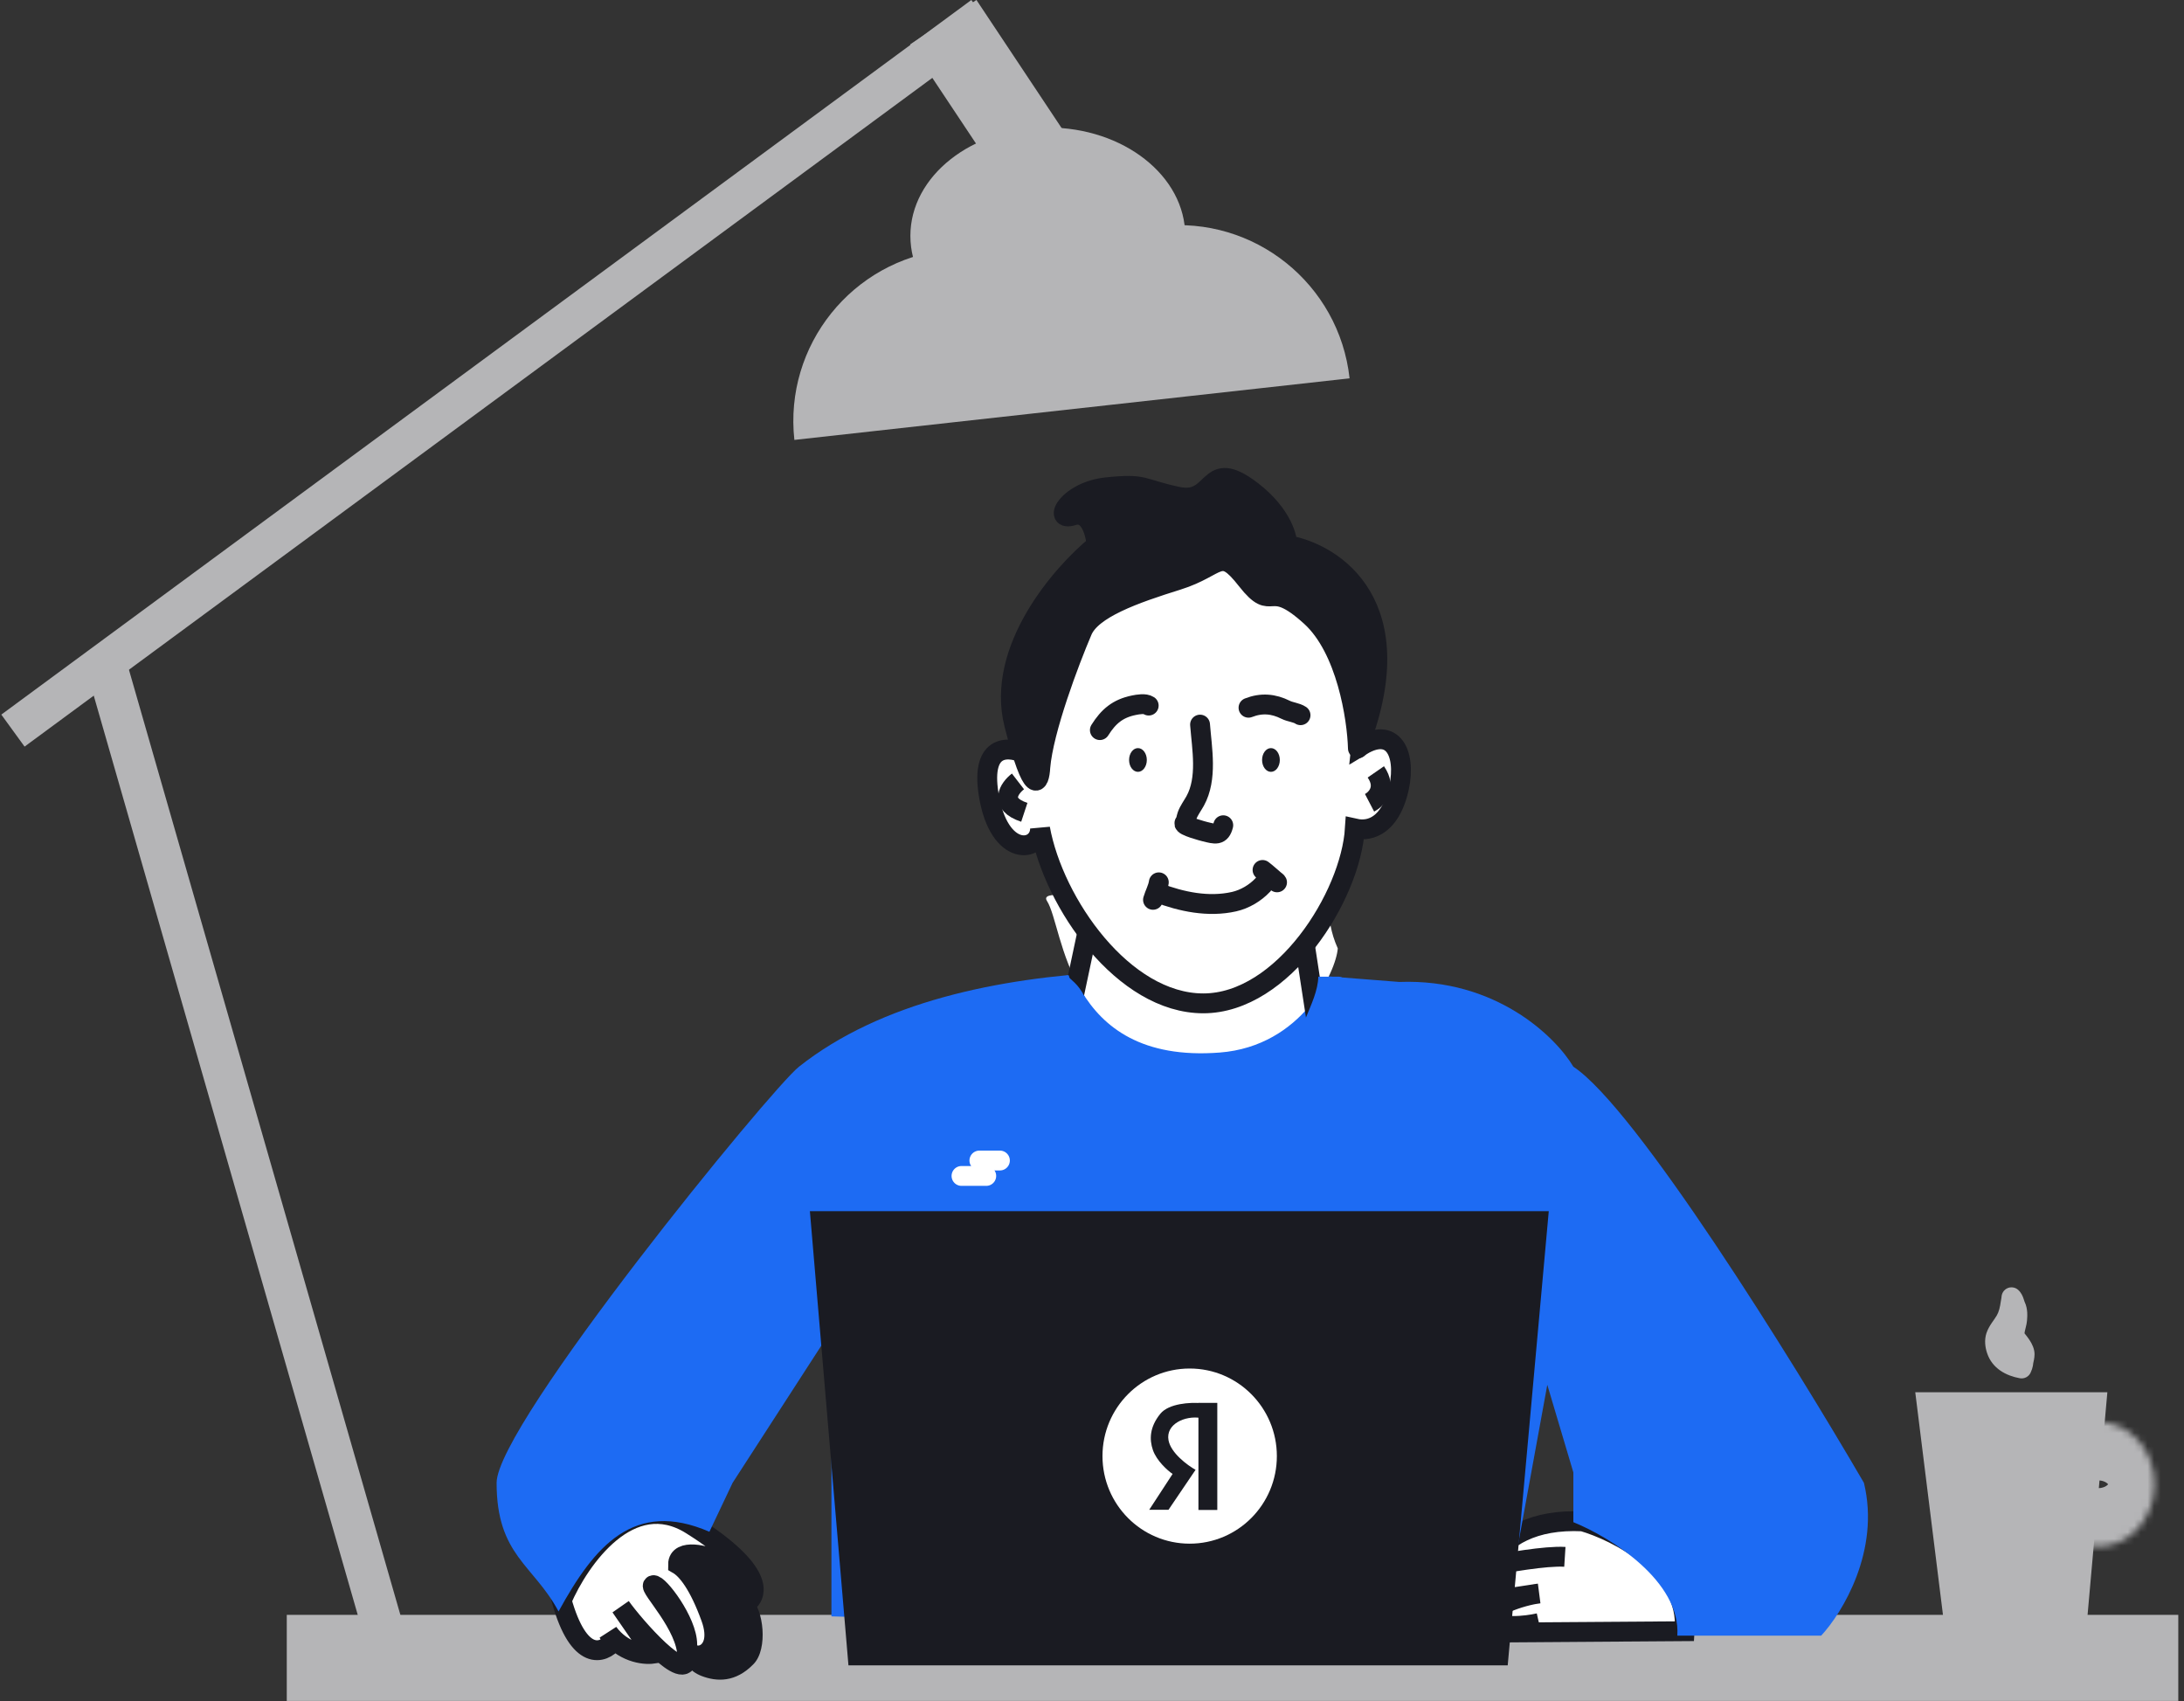 <svg width="330" height="257" viewBox="0 0 330 257" fill="none" xmlns="http://www.w3.org/2000/svg">
<rect x="0" y="0" width="330" height="257" fill="#333333" stroke="none"/>
<rect width="6.193" height="161.056" transform="matrix(0.96 -0.279 0.276 0.961 13.008 101.074)" fill="#B5B5B7"/>
<rect width="5.977" height="182.073" transform="matrix(0.588 0.809 -0.805 0.593 146.768 0)" fill="#B5B5B7"/>
<rect width="12.074" height="34.922" transform="matrix(-0.83 0.557 -0.554 -0.833 166.883 29.082)" fill="#B5B5B7"/>
<ellipse cx="158.324" cy="35.64" rx="20.766" ry="16.371" fill="#B5B5B7"/>
<path d="M120.028 66.466C118.458 52.186 128.761 39.326 143.04 37.743L175.224 34.175C189.503 32.591 202.351 42.885 203.92 57.165L120.028 66.466Z" fill="#B5B5B7"/>
<ellipse cx="176.631" cy="216.411" rx="15.853" ry="15.922" fill="white"/>
<rect x="178.225" y="206.734" width="3.43" height="19.471" fill="#1A1B22"/>
<path d="M172.78 226.171H169.275L173.526 219.656C172.631 219.057 170.618 217.26 169.946 215.313C169.275 213.365 169.35 211.119 171.289 208.722C172.84 206.805 176.806 206.626 178.596 206.775V209.471C175.762 209.022 172.258 210.595 172.78 213.515C173.197 215.852 176.235 218.083 177.701 218.907L172.78 226.171Z" fill="#1A1B22"/>
<rect x="43.33" y="243.992" width="285.807" height="13.007" fill="#B5B5B7"/>
<path d="M228.881 236.818C228.955 236.444 229.685 235.562 232.007 235.023" stroke="#1A1B22" stroke-width="3"/>
<path d="M113.888 251.395C116.079 249.11 115.347 243.108 113.521 241.57C114.434 239.885 114.663 236.34 108.271 235.637C101.88 234.933 99.826 236.662 99.598 237.614L103.022 250.36C103.25 251.02 104.163 252.514 105.989 253.217C108.271 254.096 111.149 254.252 113.888 251.395Z" fill="#1A1B22"/>
<path d="M102.458 236.367C103.799 237.146 105.606 239.421 107.415 244.406C109.677 250.637 103.843 251.432 103.843 248.477C103.843 244.959 99.442 239.247 98.688 239.507C97.934 239.766 103.843 245.598 103.843 250.271C103.843 254.846 95.77 245.589 93.78 242.761L98.688 249.858C97.176 250.071 94.086 249.62 91.914 246.701L92.655 248.041C91.147 249.858 87.477 251.156 84.863 241.81C87.544 235.578 95.219 224.57 104.469 230.386C116.031 237.655 114.02 241.031 113.266 241.81C112.512 242.588 112.009 239.213 108.239 235.838C106.969 235.021 102.458 233.875 102.458 236.367Z" fill="white" stroke="#1A1B22" stroke-width="3"/>
<path d="M222.404 246.683L254.558 246.459C255.272 236.771 244.287 231.359 239.151 229.864C224.146 229.146 221.883 240.852 222.404 246.683Z" fill="white" stroke="#1A1B22" stroke-width="3"/>
<path d="M75.037 224.04C75.037 215.261 116.476 164.526 120.725 161.167C145.596 141.506 191.37 146.888 211.433 148.363C226.054 147.815 235.058 156.67 237.732 161.167C247.182 167.385 270.94 205.673 281.637 224.04C284.134 234.283 278.369 243.702 275.174 247.132H253.443C253.978 238.901 243.378 232.271 237.732 229.984V222.463L233.794 209.232L226.872 247.132L125.629 244.216V200.948L110.696 224.04L107.19 231.434C95.803 226.5 89.821 233.566 84.398 243.474C80.609 236.386 75.037 235.014 75.037 224.04Z" fill="#1D6BF3"/>
<path d="M231.704 240.889C232.007 240.832 232.287 240.788 232.537 240.761C232.283 240.799 232.004 240.842 231.704 240.889Z" fill="#B5B5B7"/>
<path d="M232.537 245.23C230.556 245.677 226.338 246.167 225.309 244.552C224.28 242.937 230.008 241.039 232.537 240.761C229.145 241.268 221.154 242.729 220.032 240.761C218.91 238.793 222.709 237.219 224.748 236.678C227.454 236.117 233.582 235.041 236.449 235.224" stroke="#1A1B22" stroke-width="3"/>
<path d="M122.373 182.992H234.017L227.814 251.615H128.2L122.373 182.992Z" fill="#1A1B22"/>
<ellipse cx="179.758" cy="220.001" rx="13.174" ry="13.231" fill="white"/>
<rect x="181.082" y="211.961" width="2.85" height="16.18" fill="#1A1B22"/>
<path d="M176.559 228.113H173.646L177.178 222.699C176.435 222.201 174.762 220.707 174.204 219.089C173.646 217.471 173.708 215.604 175.319 213.613C176.608 212.02 179.905 211.87 181.392 211.995V214.235C179.037 213.862 176.125 215.169 176.559 217.596C176.906 219.537 179.43 221.392 180.648 222.076L176.559 228.113Z" fill="#1A1B22"/>
<path d="M158.193 136.116C156.095 132.837 180.687 139.756 180.168 135.91C207.987 130.363 197.687 133.38 202.136 143.295C201.89 146.697 196.771 158.067 184.299 159.029C160.837 160.837 160.814 140.215 158.193 136.116Z" fill="white"/>
<path d="M181.817 151.598C169.765 151.598 159.224 136.503 157.152 125.181C157.152 128.756 150.937 129.749 149.384 120.016C148.141 112.23 152.556 112.604 155.404 114.127C155.404 110.286 156.714 92.675 169.765 85.524C186.078 76.586 196.371 87.312 201.227 92.079C205.111 95.892 206.158 108.694 205.705 112.667C210.948 109.489 212.696 114.653 211.142 120.016C209.9 124.307 207.377 125.777 204.723 125.181C204.075 135.443 193.869 151.598 181.817 151.598Z" fill="white" stroke="#1A1B22" stroke-width="3"/>
<path d="M153.814 118.063C152.497 119.08 150.846 121.437 154.773 122.734" stroke="#1A1B22" stroke-width="3" stroke-linejoin="round"/>
<path d="M206.939 121.297C207.962 120.763 209.585 119.08 207.886 116.624" stroke="#1A1B22" stroke-width="3" stroke-linejoin="round"/>
<path d="M157.189 115.926C157.663 110.23 161.6 99.856 163.509 95.381C164.891 91.977 171.408 89.686 177.926 87.652C184.443 85.618 184.245 82.363 188.392 87.652C192.54 92.941 191.355 87.042 198.069 93.144C203.441 98.026 205.047 108.467 205.179 113.078C213.711 91.435 201.624 83.584 194.515 82.363C194.515 80.871 193.29 77.034 188.392 73.617C182.27 69.345 183.653 76.261 177.926 75.04C172.198 73.82 173.186 73.006 167.261 73.617C161.336 74.227 158.967 78.905 162.126 77.888C164.654 77.075 165.55 80.532 165.681 82.363C160.349 86.703 150.396 98.188 153.239 109.417C156.083 120.645 157.057 118.435 157.189 115.926Z" fill="#1A1B22" stroke="#1A1B22" stroke-width="3" stroke-linejoin="round"/>
<path d="M164.394 140.382L160.776 157.426" stroke="#1A1B22" stroke-width="3" stroke-linejoin="round"/>
<path d="M197.142 142.625L199.169 155.84" stroke="#1A1B22" stroke-width="3" stroke-linejoin="round"/>
<path d="M161.544 147.541C161.544 148.409 165.262 148.519 166.139 161C160.298 164.906 158.107 155.396 157.742 150.152C159.203 149.067 161.544 146.673 161.544 147.541Z" fill="#1D6BF3"/>
<path d="M195.475 165.218C195.955 164.686 196.131 162.486 200.802 155.299C205.608 155.313 201.346 162.046 198.615 165.411C197.353 165.474 194.996 165.75 195.475 165.218Z" fill="#1D6BF3"/>
<path d="M199.193 147.566H202.319C205.892 147.791 201.55 160.536 197.398 157.882C194.942 156.312 199.114 151.751 199.193 147.566Z" fill="#1D6BF3"/>
<ellipse cx="171.943" cy="114.825" rx="1.34" ry="1.794" fill="#1A1B22"/>
<ellipse cx="192.039" cy="114.825" rx="1.34" ry="1.794" fill="#1A1B22"/>
<path d="M166.188 110.312C167.484 108.248 168.891 107.044 171.34 106.552C171.943 106.431 173.013 106.234 173.568 106.606" stroke="#1A1B22" stroke-width="3" stroke-linecap="round"/>
<path d="M188.648 106.932C190.625 106.164 192.422 106.32 194.264 107.245C194.953 107.591 195.903 107.653 196.51 108.06" stroke="#1A1B22" stroke-width="3" stroke-linecap="round"/>
<path d="M181.327 109.48C181.614 113.161 182.469 117.608 180.588 121.018C180.205 121.713 179.643 122.458 179.378 123.202C179.23 123.616 179.234 124.012 178.967 124.356C178.647 124.769 181.9 125.614 182.065 125.654C183.62 126.033 184.429 126.315 184.834 124.686" stroke="#1A1B22" stroke-width="3" stroke-linecap="round"/>
<path d="M174.887 134.868C178.512 136.246 182.579 137.108 186.467 136.23C188.098 135.861 189.679 134.921 190.823 133.696C191.203 133.289 191.355 132.636 191.89 132.457" stroke="#1A1B22" stroke-width="3" stroke-linecap="round"/>
<path d="M174.217 135.955C174.468 135.081 174.968 134.201 175.095 133.312" stroke="#1A1B22" stroke-width="3" stroke-linecap="round"/>
<path d="M190.768 131.441C191.434 131.941 192.024 132.518 192.668 133.044C192.794 133.147 192.894 133.18 192.96 133.313" stroke="#1A1B22" stroke-width="3" stroke-linecap="round"/>
<path d="M289.393 210.352H318.42L315.071 248.027H294.082L289.393 210.352Z" fill="#B5B5B7"/>
<mask id="path-40-inside-1_14187_114374" fill="white">
<ellipse cx="317.081" cy="224.259" rx="8.485" ry="9.419"/>
</mask>
<path d="M315.566 224.259C315.566 224.425 315.507 224.385 315.651 224.226C315.727 224.141 315.878 224.005 316.133 223.885C316.4 223.76 316.73 223.678 317.081 223.678V243.678C328.246 243.678 335.566 233.976 335.566 224.259H315.566ZM317.081 223.678C317.431 223.678 317.762 223.76 318.028 223.885C318.283 224.005 318.435 224.141 318.511 224.226C318.655 224.385 318.596 224.425 318.596 224.259H298.596C298.596 233.976 305.915 243.678 317.081 243.678V223.678ZM318.596 224.259C318.596 224.093 318.655 224.132 318.511 224.292C318.435 224.376 318.283 224.512 318.028 224.632C317.762 224.757 317.431 224.84 317.081 224.84V204.84C305.915 204.84 298.596 214.542 298.596 224.259H318.596ZM317.081 224.84C316.73 224.84 316.4 224.757 316.133 224.632C315.878 224.512 315.727 224.376 315.651 224.292C315.507 224.132 315.566 224.093 315.566 224.259H335.566C335.566 214.542 328.246 204.84 317.081 204.84V224.84Z" fill="#B5B5B7" mask="url(#path-40-inside-1_14187_114374)"/>
<path d="M301.666 203.954C302.209 205.593 303.692 206.44 305.462 206.764C305.74 206.147 305.686 206.002 305.74 205.712C305.813 205.322 305.917 205.027 305.917 204.609C305.917 203.837 305.143 202.898 304.65 202.291C304.056 201.561 304.716 200.243 304.781 199.43C304.834 198.76 304.879 197.999 304.574 197.365C304.372 196.946 304.311 196.335 303.938 196.001C303.922 195.987 303.914 196.193 303.912 196.204C303.889 196.414 303.836 196.622 303.806 196.832C303.679 197.745 303.487 198.683 303.009 199.507C302.545 200.306 301.866 201.025 301.575 201.893C301.357 202.544 301.453 203.312 301.666 203.954Z" fill="#B5B5B7"/>
<path d="M305.462 206.764L305.192 208.24C305.871 208.364 306.547 208.009 306.831 207.38L305.462 206.764ZM301.666 203.954L303.089 203.482V203.482L301.666 203.954ZM301.575 201.893L300.152 201.416L300.152 201.416L301.575 201.893ZM303.009 199.507L301.711 198.754L301.711 198.754L303.009 199.507ZM303.806 196.832L302.321 196.625V196.625L303.806 196.832ZM303.912 196.204L305.403 196.371L305.403 196.371L303.912 196.204ZM303.938 196.001L304.938 194.883L304.938 194.883L303.938 196.001ZM304.574 197.365L303.222 198.016V198.016L304.574 197.365ZM304.781 199.43L303.286 199.311V199.311L304.781 199.43ZM304.65 202.291L303.485 203.237L304.65 202.291ZM305.74 205.712L304.266 205.437L304.266 205.437L305.74 205.712ZM305.733 205.289C304.226 205.013 303.387 204.381 303.089 203.482L300.242 204.426C301.031 206.805 303.157 207.867 305.192 208.24L305.733 205.289ZM303.089 203.482C302.929 202.999 302.923 202.591 302.997 202.37L300.152 201.416C299.791 202.496 299.976 203.625 300.242 204.426L303.089 203.482ZM302.997 202.37C303.075 202.138 303.22 201.88 303.467 201.518C303.675 201.212 304.039 200.721 304.306 200.26L301.711 198.754C301.515 199.093 301.307 199.36 300.987 199.83C300.705 200.244 300.366 200.78 300.152 201.416L302.997 202.37ZM304.306 200.26C304.938 199.172 305.159 197.992 305.292 197.04L302.321 196.625C302.199 197.498 302.037 198.193 301.711 198.754L304.306 200.26ZM305.292 197.04C305.3 196.98 305.312 196.92 305.335 196.799C305.355 196.694 305.384 196.539 305.403 196.371L302.422 196.037C302.417 196.079 302.408 196.133 302.388 196.238C302.371 196.325 302.342 196.474 302.321 196.625L305.292 197.04ZM305.403 196.371C305.407 196.34 305.408 196.315 305.409 196.312C305.409 196.304 305.41 196.297 305.41 196.294C305.41 196.287 305.411 196.28 305.411 196.276C305.411 196.266 305.412 196.262 305.412 196.253C305.413 196.236 305.414 196.224 305.415 196.216C305.416 196.196 305.415 196.226 305.406 196.278C305.406 196.279 305.387 196.407 305.325 196.561C305.314 196.588 305.2 196.906 304.88 197.165C304.681 197.327 304.335 197.517 303.876 197.499C303.426 197.481 303.108 197.271 302.937 197.118L304.938 194.883C304.766 194.729 304.448 194.519 303.997 194.501C303.536 194.483 303.19 194.674 302.99 194.836C302.668 195.097 302.552 195.417 302.539 195.449C302.474 195.612 302.452 195.754 302.449 195.772C302.434 195.859 302.427 195.939 302.425 195.97C302.421 196.014 302.419 196.054 302.417 196.079C302.413 196.159 302.416 196.087 302.422 196.037L305.403 196.371ZM302.937 197.118C302.828 197.02 302.835 196.95 302.905 197.15C302.943 197.257 302.961 197.32 303.017 197.491C303.061 197.626 303.128 197.819 303.222 198.016L305.925 196.714C305.919 196.702 305.902 196.661 305.867 196.553C305.843 196.481 305.784 196.292 305.734 196.152C305.631 195.858 305.421 195.315 304.938 194.883L302.937 197.118ZM303.222 198.016C303.325 198.23 303.344 198.582 303.286 199.311L306.276 199.55C306.325 198.939 306.433 197.769 305.925 196.714L303.222 198.016ZM303.286 199.311C303.28 199.376 303.257 199.5 303.194 199.757C303.14 199.972 303.054 200.298 302.995 200.613C302.891 201.159 302.725 202.301 303.485 203.237L305.814 201.345C305.903 201.455 305.908 201.548 305.905 201.522C305.902 201.479 305.904 201.374 305.942 201.171C305.982 200.963 306.035 200.762 306.106 200.478C306.165 200.237 306.249 199.891 306.276 199.55L303.286 199.311ZM303.485 203.237C303.745 203.556 304 203.87 304.197 204.185C304.293 204.338 304.355 204.46 304.391 204.551C304.428 204.646 304.417 204.659 304.417 204.609H307.417C307.417 203.781 307.027 203.051 306.739 202.592C306.426 202.092 306.048 201.633 305.814 201.345L303.485 203.237ZM304.417 204.609C304.417 204.686 304.409 204.759 304.385 204.875C304.372 204.942 304.357 205.006 304.335 205.105C304.314 205.197 304.289 205.311 304.266 205.437L307.215 205.986C307.243 205.836 307.417 205.21 307.417 204.609H304.417ZM304.266 205.437C304.24 205.574 304.228 205.692 304.222 205.752C304.215 205.817 304.213 205.829 304.211 205.84C304.21 205.842 304.199 205.916 304.094 206.149L306.831 207.38C307.003 206.995 307.104 206.688 307.16 206.39C307.186 206.252 307.198 206.134 307.205 206.072C307.212 206.003 307.213 205.994 307.215 205.986L304.266 205.437Z" fill="#B5B5B7"/>
<path d="M145.281 177.672H149.022" stroke="white" stroke-width="3" stroke-linecap="round"/>
<path d="M147.984 175.344H151.086" stroke="white" stroke-width="3" stroke-linecap="round"/>
</svg>
